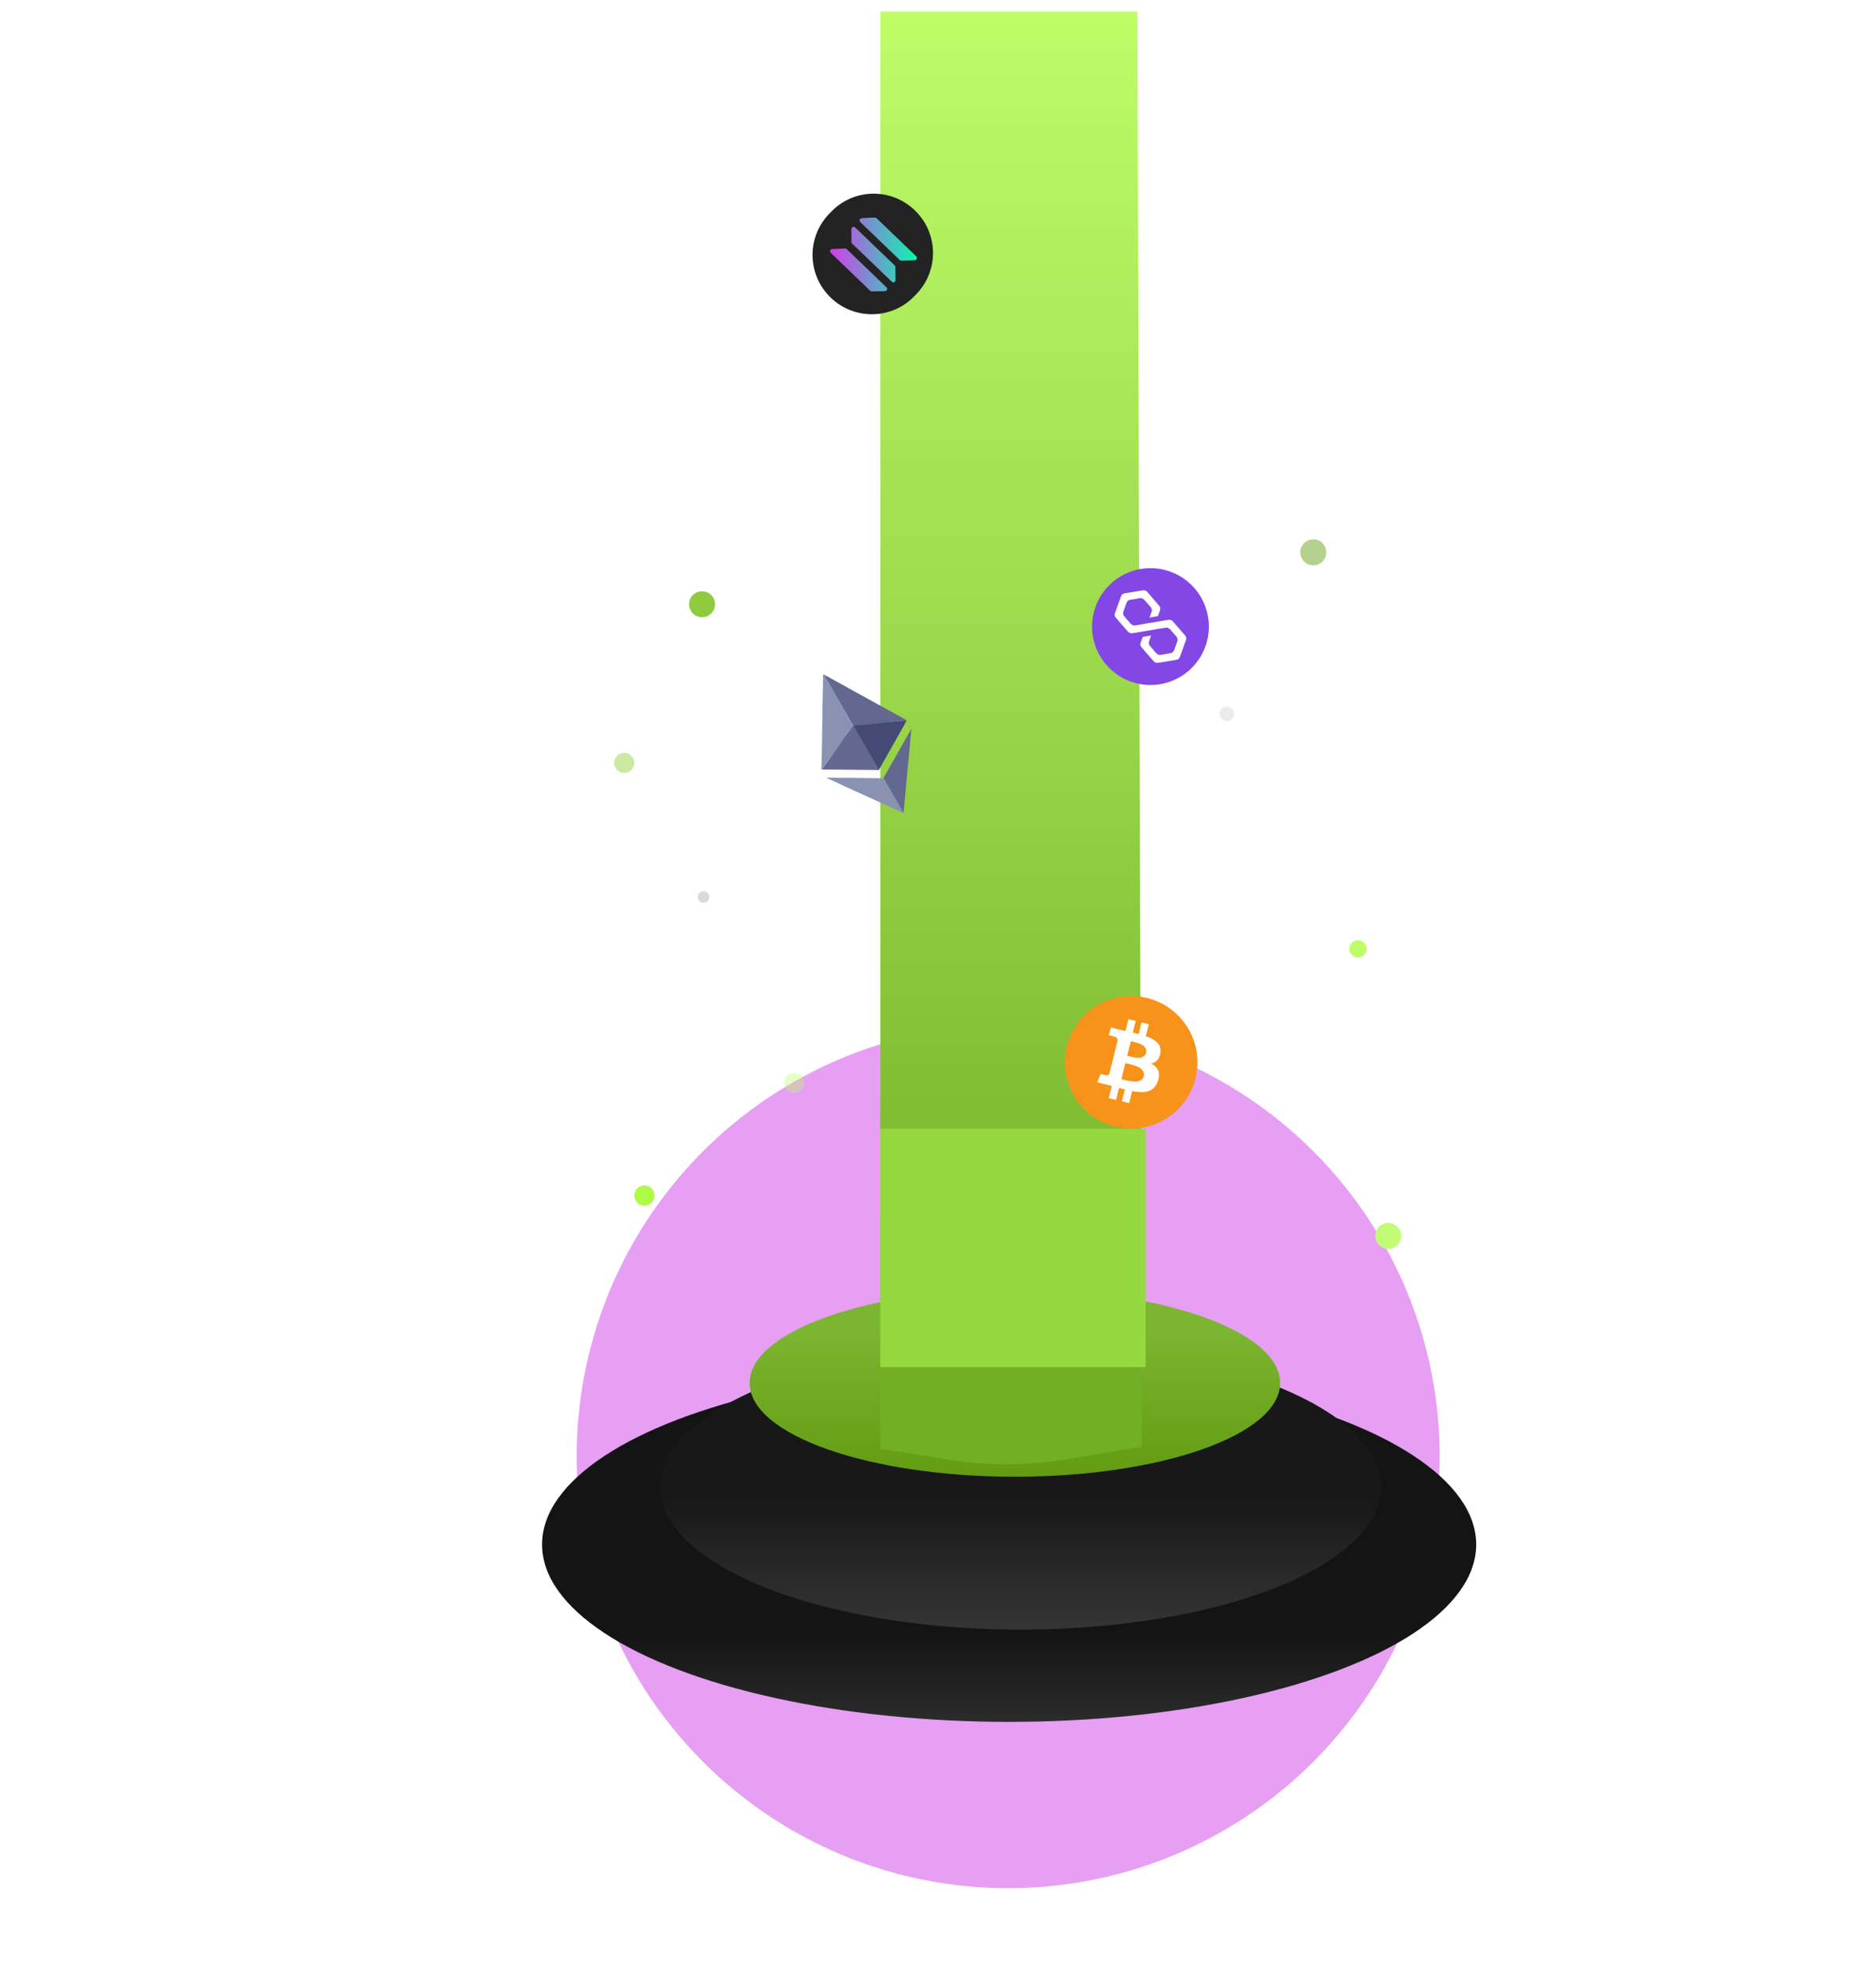 <svg width="976" height="1024" viewBox="0 0 976 1024" fill="none" xmlns="http://www.w3.org/2000/svg">
<g filter="url(#filter0_f_181_2)">
<circle cx="524.5" cy="757.5" r="224.5" fill="#CF41E8" fill-opacity="0.5"/>
</g>
<circle cx="413.25" cy="563.25" r="5.25" fill="#BDFD68" fill-opacity="0.37"/>
<circle cx="335.25" cy="621.75" r="5.25" fill="#ADFA47"/>
<circle cx="366" cy="466.5" r="3" fill="#D9D9D9"/>
<ellipse cx="525" cy="803.25" rx="243" ry="92.25" fill="url(#paint0_linear_181_2)"/>
<g filter="url(#filter1_d_181_2)">
<ellipse cx="525" cy="759.75" rx="187.5" ry="74.25" fill="url(#paint1_linear_181_2)"/>
</g>
<g filter="url(#filter2_dd_181_2)">
<ellipse cx="525" cy="717.75" rx="138" ry="48.75" fill="url(#paint2_linear_181_2)"/>
</g>
<g filter="url(#filter3_d_181_2)">
<path d="M458 0H591.746L594 746.355L553.855 753.045C534.163 756.327 514.07 756.391 494.357 753.234L458 747.413V0Z" fill="url(#paint3_linear_181_2)"/>
</g>
<g filter="url(#filter4_f_181_2)">
<rect x="458" y="587" width="138" height="124" fill="#96D83F"/>
</g>
<circle cx="365.25" cy="314.25" r="6.75" fill="#8ECB3E"/>
<circle opacity="0.5" cx="683.25" cy="287.25" r="6.75" fill="#6BA51F"/>
<circle cx="638.25" cy="371.25" r="3.75" fill="#D9D9D9" fill-opacity="0.5"/>
<circle cx="722.25" cy="642.75" r="6.75" fill="#C2FC76"/>
<circle cx="706.5" cy="493.5" r="4.5" fill="#BDFD68"/>
<circle opacity="0.5" cx="324.75" cy="396.75" r="5.25" fill="#98D448"/>
<g clip-path="url(#clip0_181_2)">
<path d="M621.965 560.846C617.357 579.328 598.636 590.575 580.152 585.967C561.676 581.359 550.428 562.639 555.037 544.157C559.643 525.673 578.362 514.424 596.841 519.032C615.325 523.64 626.573 542.362 621.965 560.846Z" fill="#F7931A"/>
<path d="M603.712 547.585C604.397 542.994 600.902 540.526 596.123 538.88L597.673 532.661L593.887 531.718L592.377 537.773C591.383 537.525 590.361 537.291 589.346 537.059L590.866 530.964L587.083 530.021L585.531 536.238C584.708 536.05 583.899 535.865 583.114 535.669L583.119 535.65L577.898 534.347L576.891 538.39C576.891 538.39 579.7 539.033 579.641 539.073C581.174 539.456 581.452 540.47 581.404 541.275L579.638 548.359C579.744 548.386 579.881 548.425 580.032 548.485L579.633 548.386L577.157 558.31C576.969 558.776 576.493 559.474 575.422 559.209C575.46 559.264 572.67 558.522 572.67 558.522L570.791 562.856L575.718 564.084C576.635 564.314 577.533 564.555 578.416 564.781L576.849 571.072L580.63 572.015L582.183 565.792C583.214 566.073 584.217 566.331 585.198 566.575L583.652 572.769L587.438 573.712L589.004 567.434C595.459 568.656 600.314 568.163 602.354 562.326C604.001 557.625 602.274 554.914 598.877 553.145C601.351 552.572 603.215 550.945 603.712 547.585ZM595.062 559.713C593.891 564.413 585.978 561.873 583.411 561.235L585.489 552.902C588.055 553.543 596.281 554.81 595.062 559.713ZM596.232 547.517C595.164 551.793 588.577 549.62 586.439 549.088L588.324 541.53C590.462 542.063 597.344 543.057 596.232 547.517Z" fill="white"/>
</g>
<path d="M428.459 350.637L443.786 377.184C443.852 377.298 443.803 377.478 443.689 377.543C443.089 378.346 442.603 379.082 442.003 379.884C441.24 380.932 440.364 382.046 439.668 383.208L436.894 387.087L434.608 390.231L431.834 394.111C431.072 395.158 430.31 396.206 429.499 397.434C428.899 398.236 428.251 399.218 427.65 400.02C427.537 400.086 427.602 400.2 427.423 400.152L427.309 400.218C427.322 399.451 427.4 398.797 427.413 398.03C427.46 393.902 427.621 389.707 427.668 385.578C427.697 381.156 427.84 376.668 427.869 372.245C427.916 368.116 427.963 363.987 428.076 359.973C428.128 356.904 428.245 353.95 428.183 350.948C428.41 350.816 428.345 350.702 428.459 350.637Z" fill="#8A92B2"/>
<path d="M471.744 374.563C470.692 376.689 469.461 378.767 468.344 380.779C464.669 387.306 461.042 393.654 457.367 400.182C457.253 400.247 457.319 400.361 457.205 400.427C457.091 400.493 457.025 400.379 457.025 400.379L456.828 400.037L444 377.819L443.803 377.478C443.737 377.364 443.851 377.298 443.965 377.232C444.552 377.197 445.14 377.162 445.841 377.061C447.603 376.955 449.413 376.669 451.175 376.564C452.757 376.41 454.225 376.322 455.742 376.054C457.324 375.9 458.792 375.812 460.375 375.658C461.663 375.521 463.066 375.319 464.42 375.297C465.708 375.161 467.111 374.959 468.465 374.936C469.46 374.818 470.521 374.813 471.63 374.628C471.564 374.515 471.63 374.628 471.744 374.563Z" fill="#454A75"/>
<path d="M470.099 422.759C469.985 422.825 469.985 422.825 469.805 422.776C465.684 420.902 461.743 419.075 457.623 417.201L445.261 411.577C441.32 409.75 437.265 407.99 433.259 406.049L430.168 404.643C430.102 404.53 429.988 404.595 429.923 404.481C430.036 404.416 430.102 404.53 430.216 404.464C434.345 404.511 438.588 404.492 442.717 404.539C447.498 404.664 452.328 404.61 457.11 404.736C457.877 404.749 458.758 404.696 459.525 404.709C459.639 404.643 459.705 404.757 459.771 404.871L470.099 422.759Z" fill="#8A92B2"/>
<path d="M427.422 400.152C427.537 400.085 427.537 400.085 427.422 400.152C427.489 400.267 427.489 400.267 427.422 400.152Z" fill="#808080"/>
<path d="M427.602 400.2C427.536 400.086 427.536 400.086 427.602 400.2C428.412 398.972 429.289 397.859 430.099 396.631L433.359 392.015C434.169 390.788 435.045 389.674 435.856 388.446C436.99 386.728 438.305 385.058 439.439 383.339C440.316 382.226 441.126 380.998 442.002 379.885C442.603 379.082 443.203 378.28 443.737 377.364C443.851 377.298 443.785 377.184 443.899 377.118L457.319 400.361C457.271 400.541 457.205 400.427 457.091 400.493C456.618 400.462 456.21 400.546 455.85 400.449L427.896 400.182C427.716 400.134 427.602 400.2 427.602 400.2Z" fill="#62688F"/>
<path d="M474.13 378.958C474.196 379.072 474.196 379.072 474.148 379.252C472.933 392.41 471.653 405.454 470.439 418.612C470.347 420.032 470.19 421.339 470.098 422.759L470.033 422.645L469.901 422.417L459.837 404.985L459.639 404.643C460.594 402.876 461.549 401.109 462.57 399.457L474.082 379.138C474.016 379.024 474.13 378.958 474.13 378.958Z" fill="#62688F"/>
<path d="M443.852 377.298L443.72 377.07L428.656 350.978L428.524 350.751L471.319 374.353C471.499 374.401 471.678 374.449 471.744 374.563C471.157 374.598 470.569 374.633 469.868 374.734C469.167 374.835 468.4 374.822 467.699 374.923C467.291 375.007 466.818 374.976 466.296 375.126C465.595 375.227 464.714 375.279 464.013 375.38C463.605 375.464 463.132 375.433 462.724 375.517L459.739 375.873C459.152 375.908 458.745 375.991 458.157 376.027C457.456 376.128 456.689 376.115 455.988 376.216C455.58 376.299 455.107 376.269 454.699 376.352L451.714 376.708C451.127 376.743 450.72 376.827 450.132 376.862C449.431 376.963 448.664 376.95 447.963 377.051C447.489 377.021 446.968 377.17 446.494 377.139L443.852 377.298Z" fill="#62688F"/>
<g clip-path="url(#clip1_181_2)">
<path d="M588.248 354.453C604.035 360.134 621.437 351.942 627.118 336.155C632.798 320.369 624.606 302.967 608.82 297.286C593.034 291.605 575.632 299.797 569.951 315.583C564.27 331.37 572.462 348.772 588.248 354.453Z" fill="#8247E5"/>
<path d="M610.196 323.158C609.654 322.513 608.763 322.192 607.865 322.32L601.417 323.453L597.066 324.14L590.618 325.273C589.789 325.425 588.898 325.104 588.287 324.434L584.898 320.512C584.356 319.866 584.139 318.962 584.426 318.164L586.124 313.445C586.411 312.647 587.086 312.064 587.983 311.937L593.003 311.115C593.832 310.963 594.723 311.284 595.334 311.954L598.678 315.785C599.221 316.431 599.437 317.335 599.15 318.132L598.05 321.19L602.425 320.437L603.525 317.379C603.812 316.582 603.664 315.702 603.054 315.032L596.885 307.857C596.343 307.212 595.452 306.891 594.554 307.018L585.091 308.568C584.194 308.696 583.519 309.279 583.232 310.077L580.051 318.918C579.764 319.715 579.912 320.594 580.522 321.265L586.828 328.489C587.37 329.135 588.261 329.455 589.159 329.328L595.583 328.261L599.958 327.508L606.382 326.441C607.211 326.289 608.102 326.61 608.713 327.28L612.058 331.111C612.6 331.757 612.817 332.661 612.529 333.458L610.831 338.178C610.544 338.976 609.87 339.559 608.972 339.686L603.929 340.574C603.1 340.727 602.208 340.406 601.598 339.736L598.253 335.904C597.711 335.259 597.494 334.355 597.781 333.557L598.881 330.499L594.506 331.252L593.406 334.31C593.119 335.108 593.267 335.987 593.878 336.657L600.183 343.882C600.725 344.527 601.617 344.848 602.514 344.72L611.977 343.17C612.806 343.018 613.549 342.46 613.836 341.662L617.018 332.821C617.305 332.023 617.157 331.144 616.546 330.474L610.196 323.158Z" fill="white"/>
</g>
<path d="M475.889 109.327L475.926 109.362C488.182 121.139 488.603 140.595 476.866 152.81L475.683 154.041C463.946 166.256 444.488 166.612 432.232 154.835L432.196 154.8C419.939 143.024 419.518 123.567 431.255 111.352L432.439 110.121C444.176 97.906 463.633 97.55 475.889 109.327Z" fill="#232323"/>
<path d="M468.958 135.581C468.807 135.593 468.655 135.569 468.52 135.509C468.377 135.458 468.251 135.372 468.142 135.267L447.563 115.494C446.836 114.795 447.334 113.532 448.365 113.477L455.181 113.148C455.332 113.137 455.484 113.161 455.636 113.22C455.78 113.271 455.906 113.357 456.015 113.462L476.675 133.314C477.411 134.021 476.896 135.285 475.856 135.331L468.958 135.581ZM453.593 151.572C453.29 151.577 452.995 151.467 452.776 151.258L432.198 131.484C431.471 130.786 431.951 129.541 432.965 129.504L439.703 129.257C439.854 129.245 440.015 129.278 440.15 129.338C440.293 129.388 440.419 129.475 440.528 129.58L461.189 149.431C461.924 150.139 461.427 151.384 460.404 151.412L453.593 151.572ZM465.817 138.85C465.81 138.547 465.689 138.256 465.47 138.047L444.892 118.273C444.165 117.575 442.94 118.105 442.944 119.119L442.966 125.861C442.96 126.013 442.999 126.172 443.064 126.304C443.121 126.446 443.212 126.568 443.321 126.673L463.981 146.525C464.717 147.232 465.942 146.685 465.929 145.662L465.817 138.85Z" fill="url(#paint4_linear_181_2)"/>
<defs>
<filter id="filter0_f_181_2" x="0" y="233" width="1049" height="1049" filterUnits="userSpaceOnUse" color-interpolation-filters="sRGB">
<feFlood flood-opacity="0" result="BackgroundImageFix"/>
<feBlend mode="normal" in="SourceGraphic" in2="BackgroundImageFix" result="shape"/>
<feGaussianBlur stdDeviation="150" result="effect1_foregroundBlur_181_2"/>
</filter>
<filter id="filter1_d_181_2" x="297" y="652.5" width="468" height="241.5" filterUnits="userSpaceOnUse" color-interpolation-filters="sRGB">
<feFlood flood-opacity="0" result="BackgroundImageFix"/>
<feColorMatrix in="SourceAlpha" type="matrix" values="0 0 0 0 0 0 0 0 0 0 0 0 0 0 0 0 0 0 127 0" result="hardAlpha"/>
<feMorphology radius="9" operator="dilate" in="SourceAlpha" result="effect1_dropShadow_181_2"/>
<feOffset dx="6" dy="13.5"/>
<feGaussianBlur stdDeviation="18.75"/>
<feComposite in2="hardAlpha" operator="out"/>
<feColorMatrix type="matrix" values="0 0 0 0 0 0 0 0 0 0 0 0 0 0 0 0 0 0 0.5 0"/>
<feBlend mode="normal" in2="BackgroundImageFix" result="effect1_dropShadow_181_2"/>
<feBlend mode="normal" in="SourceGraphic" in2="effect1_dropShadow_181_2" result="shape"/>
</filter>
<filter id="filter2_dd_181_2" x="318" y="591" width="414" height="235.5" filterUnits="userSpaceOnUse" color-interpolation-filters="sRGB">
<feFlood flood-opacity="0" result="BackgroundImageFix"/>
<feColorMatrix in="SourceAlpha" type="matrix" values="0 0 0 0 0 0 0 0 0 0 0 0 0 0 0 0 0 0 127 0" result="hardAlpha"/>
<feMorphology radius="15" operator="dilate" in="SourceAlpha" result="effect1_dropShadow_181_2"/>
<feOffset dx="3" dy="10.5"/>
<feGaussianBlur stdDeviation="11.25"/>
<feComposite in2="hardAlpha" operator="out"/>
<feColorMatrix type="matrix" values="0 0 0 0 0 0 0 0 0 0 0 0 0 0 0 0 0 0 0.65 0"/>
<feBlend mode="normal" in2="BackgroundImageFix" result="effect1_dropShadow_181_2"/>
<feColorMatrix in="SourceAlpha" type="matrix" values="0 0 0 0 0 0 0 0 0 0 0 0 0 0 0 0 0 0 127 0" result="hardAlpha"/>
<feMorphology radius="1.5" operator="dilate" in="SourceAlpha" result="effect2_dropShadow_181_2"/>
<feOffset dy="-9"/>
<feGaussianBlur stdDeviation="33.75"/>
<feComposite in2="hardAlpha" operator="out"/>
<feColorMatrix type="matrix" values="0 0 0 0 0.741 0 0 0 0 0.992 0 0 0 0 0.408 0 0 0 0.4 0"/>
<feBlend mode="normal" in2="effect1_dropShadow_181_2" result="effect2_dropShadow_181_2"/>
<feBlend mode="normal" in="SourceGraphic" in2="effect2_dropShadow_181_2" result="shape"/>
</filter>
<filter id="filter3_d_181_2" x="339.5" y="-112.5" width="373" height="992.555" filterUnits="userSpaceOnUse" color-interpolation-filters="sRGB">
<feFlood flood-opacity="0" result="BackgroundImageFix"/>
<feColorMatrix in="SourceAlpha" type="matrix" values="0 0 0 0 0 0 0 0 0 0 0 0 0 0 0 0 0 0 127 0" result="hardAlpha"/>
<feOffset dy="6"/>
<feGaussianBlur stdDeviation="59.25"/>
<feComposite in2="hardAlpha" operator="out"/>
<feColorMatrix type="matrix" values="0 0 0 0 0.741 0 0 0 0 0.992 0 0 0 0 0.408 0 0 0 0.25 0"/>
<feBlend mode="normal" in2="BackgroundImageFix" result="effect1_dropShadow_181_2"/>
<feBlend mode="normal" in="SourceGraphic" in2="effect1_dropShadow_181_2" result="shape"/>
</filter>
<filter id="filter4_f_181_2" x="360.5" y="489.5" width="333" height="319" filterUnits="userSpaceOnUse" color-interpolation-filters="sRGB">
<feFlood flood-opacity="0" result="BackgroundImageFix"/>
<feBlend mode="normal" in="SourceGraphic" in2="BackgroundImageFix" result="shape"/>
<feGaussianBlur stdDeviation="48.75" result="effect1_foregroundBlur_181_2"/>
</filter>
<linearGradient id="paint0_linear_181_2" x1="525" y1="711" x2="525" y2="895.5" gradientUnits="userSpaceOnUse">
<stop offset="0.753" stop-color="#141414"/>
<stop offset="1" stop-color="#2C2C2C"/>
</linearGradient>
<linearGradient id="paint1_linear_181_2" x1="525" y1="685.5" x2="525" y2="834" gradientUnits="userSpaceOnUse">
<stop offset="0.54" stop-color="#181818"/>
<stop offset="1" stop-color="#353535"/>
</linearGradient>
<linearGradient id="paint2_linear_181_2" x1="525" y1="669" x2="525" y2="766.5" gradientUnits="userSpaceOnUse">
<stop offset="0.228" stop-color="#7CB531"/>
<stop offset="1" stop-color="#619C12"/>
</linearGradient>
<linearGradient id="paint3_linear_181_2" x1="524.873" y1="0" x2="524.873" y2="702.951" gradientUnits="userSpaceOnUse">
<stop stop-color="#BDFD68"/>
<stop offset="0.534" stop-color="#98D448"/>
<stop offset="1" stop-color="#73AF24"/>
</linearGradient>
<linearGradient id="paint4_linear_181_2" x1="432.688" y1="132.466" x2="476.127" y2="132.108" gradientUnits="userSpaceOnUse">
<stop stop-color="#CF41E8"/>
<stop offset="1" stop-color="#10F2B0"/>
</linearGradient>
<clipPath id="clip0_181_2">
<rect width="69" height="69" fill="white" transform="translate(554 518)"/>
</clipPath>
<clipPath id="clip1_181_2">
<rect width="60.756" height="60.756" fill="white" transform="translate(580.237 287) rotate(19.792)"/>
</clipPath>
</defs>
</svg>
